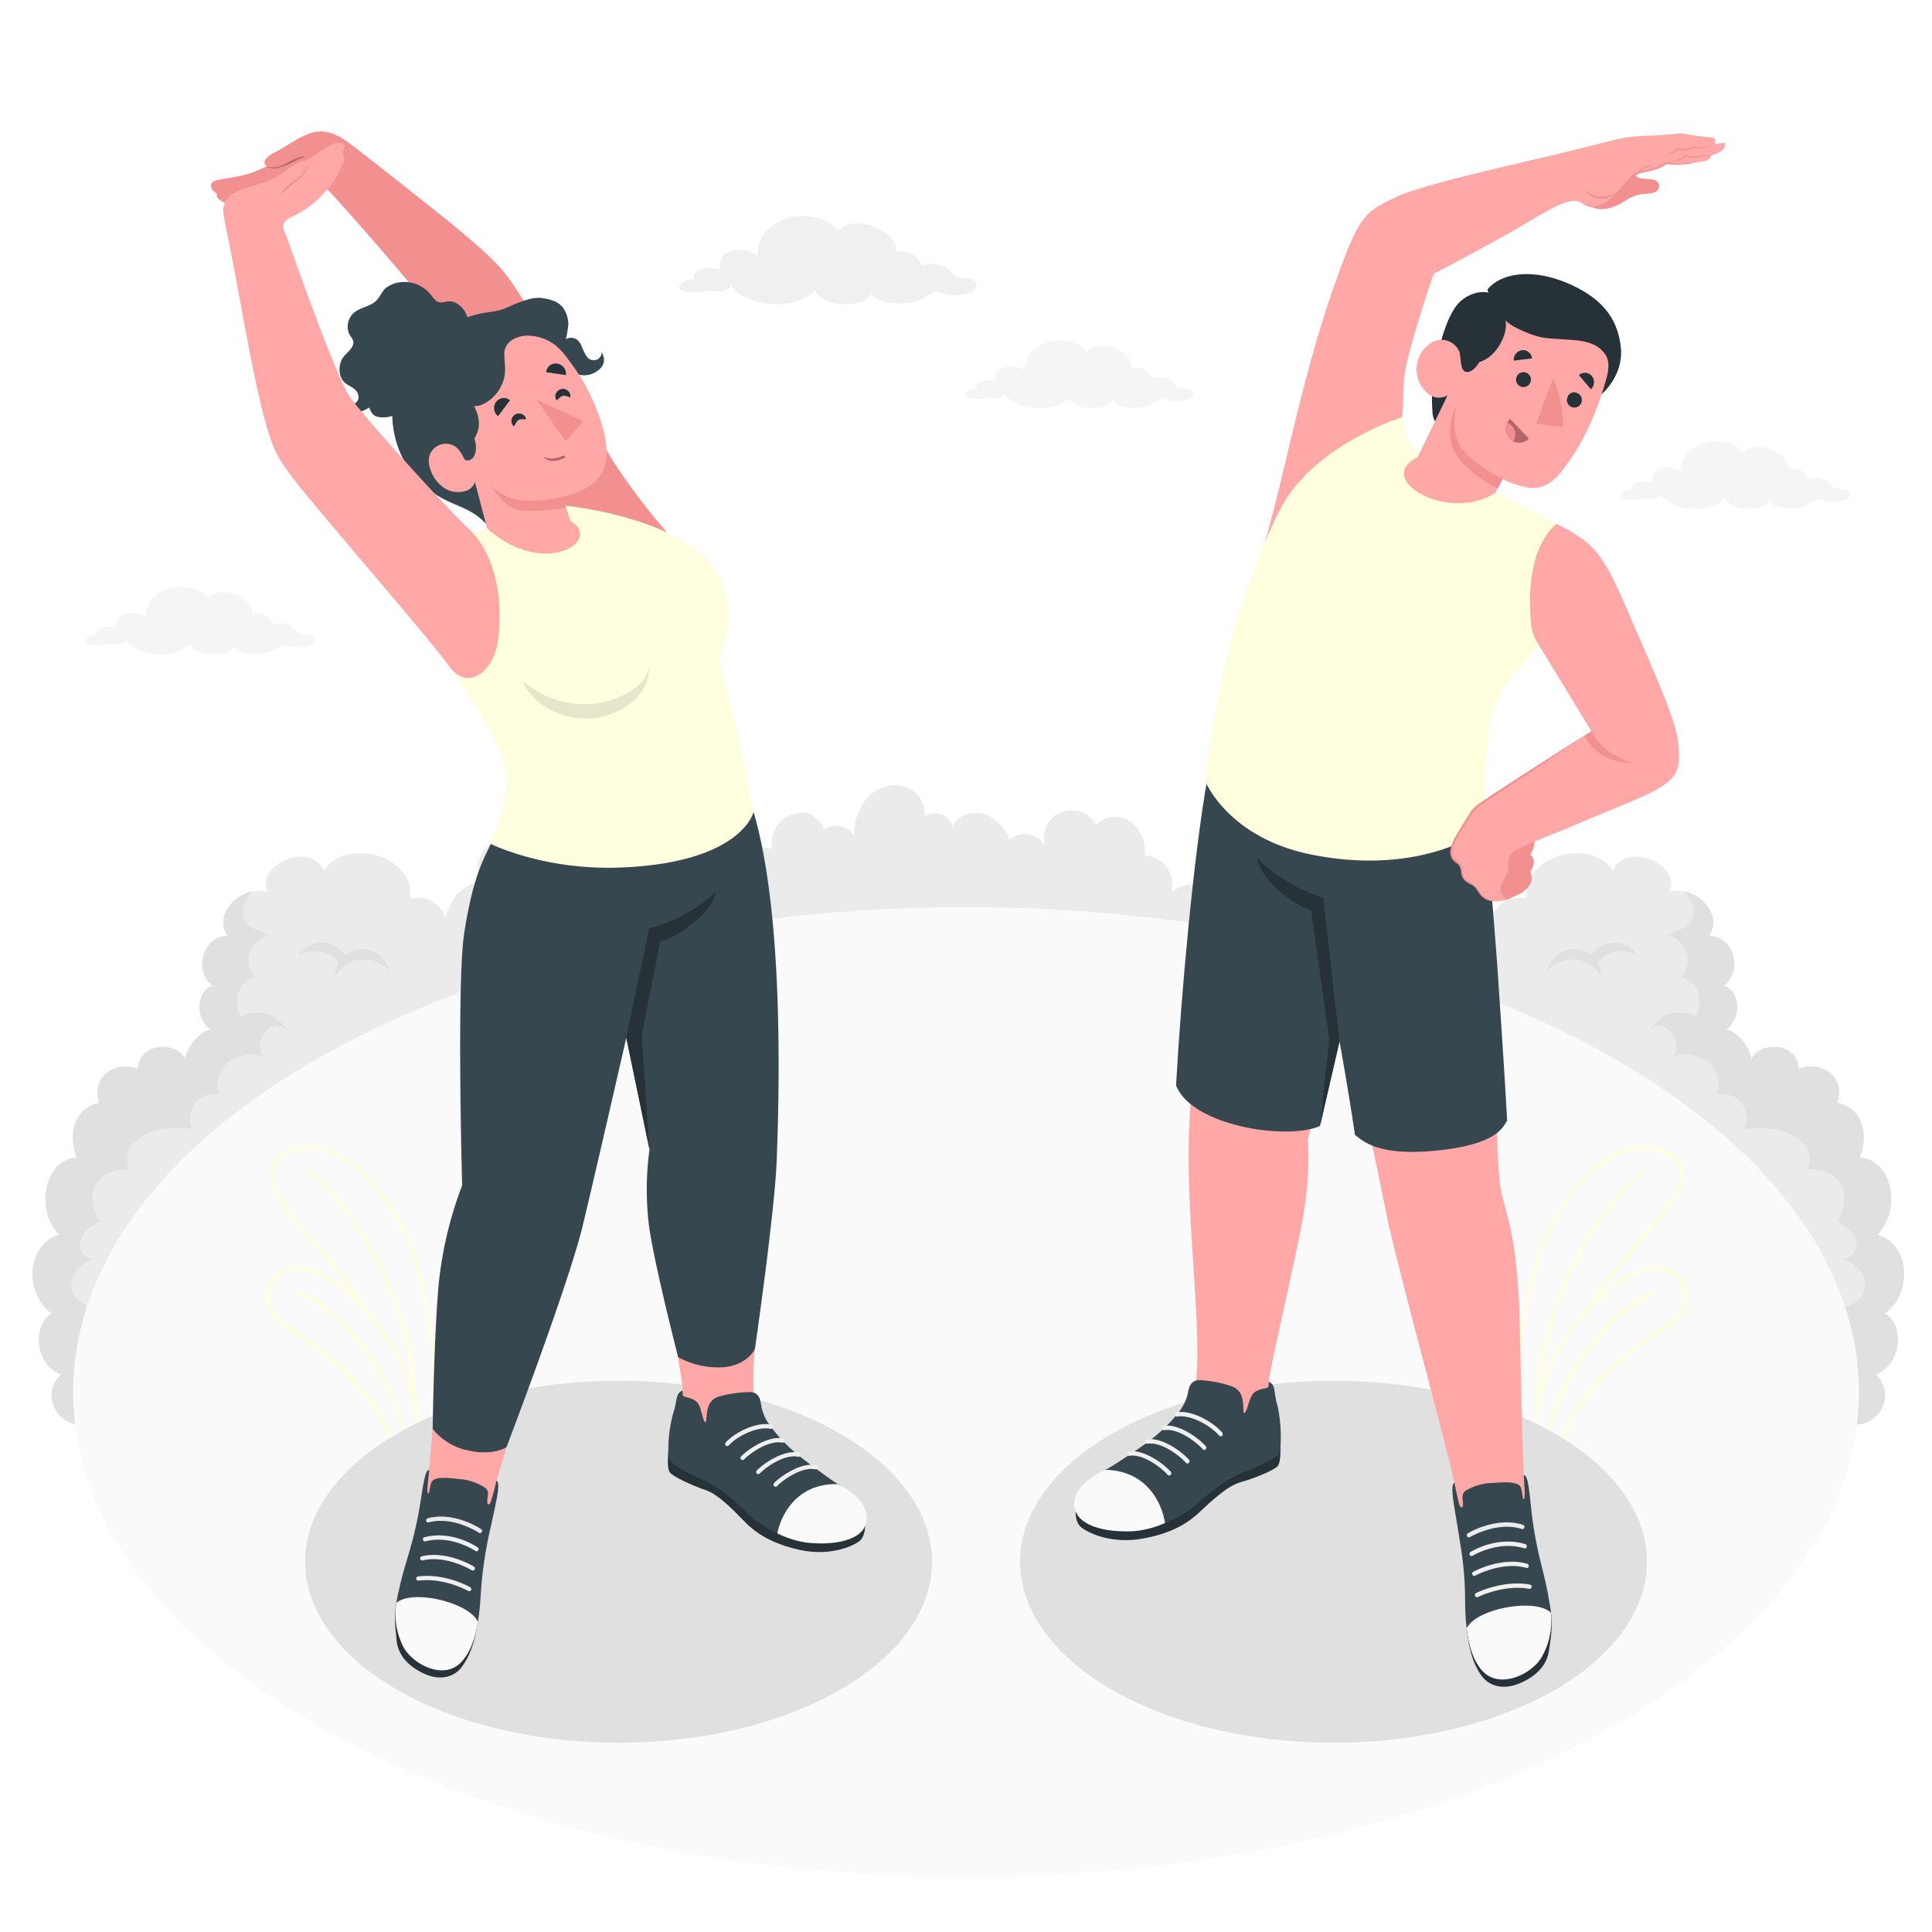 <svg class="animated" id="freepik_stories-stretching-exercises" xmlns="http://www.w3.org/2000/svg" viewBox="0 0 500 500" version="1.1" xmlns:xlink="http://www.w3.org/1999/xlink" xmlns:svgjs="http://svgjs.com/svgjs"><style>svg#freepik_stories-stretching-exercises:not(.animated) .animable {opacity: 0;}svg#freepik_stories-stretching-exercises.animated #freepik--Floor--inject-391 {animation: 1.5s Infinite  linear wind;animation-delay: 0s;}svg#freepik_stories-stretching-exercises.animated #freepik--Clouds--inject-391 {animation: 1s 1 forwards cubic-bezier(.36,-0.01,.5,1.38) zoomOut,6s Infinite  linear shake;animation-delay: 0s,1s;}svg#freepik_stories-stretching-exercises.animated #freepik--character-2--inject-391 {animation: 1.5s Infinite  linear floating;animation-delay: 0s;}svg#freepik_stories-stretching-exercises.animated #freepik--character-1--inject-391 {animation: 1.5s Infinite  linear floating;animation-delay: 0s;}            @keyframes wind {                0% {                    transform: rotate( 0deg );                }                25% {                    transform: rotate( 1deg );                }                75% {                    transform: rotate( -1deg );                }            }                    @keyframes zoomOut {                0% {                    opacity: 0;                    transform: scale(1.5);                }                100% {                    opacity: 1;                    transform: scale(1);                }            }                    @keyframes shake {                10%, 90% {                    transform: translate3d(-1px, 0, 0);                  }                  20%, 80% {                    transform: translate3d(2px, 0, 0);                  }                  30%, 50%, 70% {                    transform: translate3d(-4px, 0, 0);                  }                  40%, 60% {                    transform: translate3d(4px, 0, 0);                  }            }                    @keyframes floating {                0% {                    opacity: 1;                    transform: translateY(0px);                }                50% {                    transform: translateY(-10px);                }                100% {                    opacity: 1;                    transform: translateY(0px);                }            }        </style><g id="freepik--Floor--inject-391" class="animable" style="transform-origin: 250.594px 344.497px;"><g id="freepik--Bush--inject-391" class="animable" style="transform-origin: 250.594px 285.977px;"><path d="M487.77,340c6.92-4.93,6.87-17.71-1.92-20.45,6.07-6.08,4.23-19.18-4.57-20,2.16-5.37,1.1-12.72-5.8-14.08,2.18-6.59-3.91-11.15-10-8.79-.26-6.94-10.1-7.34-12.31-2.45.12-2.69-3.91-7.67-6.49-7.68,4.46-3.49,3.23-10.48-.59-11.41,5.2-4,2.41-13-3.8-12.87,4.16-6.57-4.72-13.43-10.25-11.41,3.13-7.38-11.48-13.25-14.65-5.43.13-.31-1.22-1.59-1.45-1.81a9,9,0,0,0-1.89-1.39,11.65,11.65,0,0,0-4.57-1.37,15.26,15.26,0,0,0-9.56,2.27,11.41,11.41,0,0,0-3.69,3.69,9.37,9.37,0,0,0-1,2.35c-.3,1.16,0,2.28-.3,3.4a7.45,7.45,0,0,0-9,5.16,20.33,20.33,0,0,0-2.07-5.06,8.63,8.63,0,0,0-3.3-3.13c-1.47-.77-2.73-1.71-4.51-1.6,5.31-6.81-5.45-14.73-11.17-9.32-2.66-6.26-12.16-4.94-11.54,2.39-2.11-3.82-6.25-3.55-9.65-1.51-4.69,2.82-4.06,7.84-1.48,11.91-1.95-2.33-7.89-3.61-8.79.24a4.63,4.63,0,0,0-6.7-.76c-2.33-8.38-14.17-1.8-12.12,1.36A7.81,7.81,0,0,0,303.07,231c1.58-4.32-2.22-9.65-6.82-9.56a9.74,9.74,0,0,0-3.6-8.76c-2.68-1.93-6.89-1.72-8.94.87a7.2,7.2,0,0,0-13.27,5.44,5.92,5.92,0,0,0-9.12-1.69c-1.28-3-3.57-5.67-6.65-6.62s-6.94.33-8.2,3.31c-.52-3.06-4.86-4.65-7.23-2.64.56-3.44-2-7-5.4-7.87a9.7,9.7,0,0,0-9.44,3.09,14.3,14.3,0,0,0-3.35,9.65,5.62,5.62,0,0,0-8.16-1.28c1.31-1.15-2.94-4.22-3.72-4.45a7.92,7.92,0,0,0-7,2,8.1,8.1,0,0,0-2.33,7.29,8.13,8.13,0,0,0-10.53,5.67,8.74,8.74,0,0,0-14,2.08c.57-1.1-3.72-2.17-4.28-2.14a5.54,5.54,0,0,0-4.34,2.48,5.94,5.94,0,0,0-9.26-4.14,5,5,0,0,0-1.8-4.67c-2.62-2.05-6.22-.79-7.73,1.94.63-7.33-8.87-8.65-11.53-2.39-5.72-5.41-16.48,2.51-11.18,9.32-1.77-.11-3,.83-4.5,1.6a8.73,8.73,0,0,0-3.31,3.13,19.93,19.93,0,0,0-2.06,5.06,7.45,7.45,0,0,0-9-5.16c-.32-1.12,0-2.24-.31-3.4a8.69,8.69,0,0,0-1-2.35,11.32,11.32,0,0,0-3.69-3.69,15.23,15.23,0,0,0-9.56-2.27,11.65,11.65,0,0,0-4.57,1.37,9.49,9.49,0,0,0-1.89,1.39c-.22.22-1.57,1.5-1.45,1.81-3.16-7.82-17.77-1.95-14.65,5.43-5.52-2-14.41,4.84-10.24,11.41-6.22-.09-9,8.92-3.8,12.87-3.82.93-5.06,7.92-.6,11.41-2.58,0-6.6,5-6.48,7.68-2.22-4.89-12-4.49-12.32,2.45-6.11-2.36-12.21,2.2-10,8.79-6.9,1.36-8,8.71-5.81,14.08-8.79.81-10.63,13.91-4.56,20C6.5,322.26,6.45,335,13.37,340c-4.58,2.19-5,12.82,2.43,15.75-.2.18-.38.36-.56.54-4.39,4.69-.72,12.42,5.71,12.42H480.18c6.43,0,10.11-7.73,5.71-12.42-.17-.18-.36-.36-.55-.54C492.81,352.79,492.35,342.16,487.77,340Z" style="fill: rgb(235, 235, 235); transform-origin: 250.575px 285.977px;" id="elj289rflu1r" class="animable"></path><g id="freepik--bush--inject-391" class="animable" style="transform-origin: 80.132px 299.67px;"><path d="M78,246.32a7,7,0,0,1,9.94-.59,6.63,6.63,0,0,1,1.3,1.57,7,7,0,0,1,11.4,4A8.37,8.37,0,0,0,86.72,253a5.5,5.5,0,0,1,0-1.21,6.9,6.9,0,0,1,1-2.71,7.56,7.56,0,0,0-.73-.77,8.38,8.38,0,0,0-9.69-1A5.87,5.87,0,0,1,78,246.32Z" style="fill: rgb(224, 224, 224); transform-origin: 88.97px 248.468px;" id="elvfm1fn4chre" class="animable"></path><path d="M151.26,234.18a5.39,5.39,0,0,0-8.67.76,5.41,5.41,0,0,0-8.79,3.11,6.49,6.49,0,0,1,4.12-2.26,6.43,6.43,0,0,1,6.62,3.54,4.07,4.07,0,0,0,0-.92,5.47,5.47,0,0,0-.73-2.1,5.16,5.16,0,0,1,.56-.59,6.45,6.45,0,0,1,7.47-.79A4.8,4.8,0,0,0,151.26,234.18Z" style="fill: rgb(224, 224, 224); transform-origin: 142.82px 235.834px;" id="elctmtsatavq" class="animable"></path><path d="M68.18,273.65c-.8-1.11-4.37-.67-5.52-.45a7.72,7.72,0,0,0-5.86,10.08,6.23,6.23,0,0,0-6.91,9c-4.54-1-11.5-.23-15,3.21-2,1.88-2.69,5.12-1.22,7.39-.27-.42-3.84-.46-6.78,1.36a6.79,6.79,0,0,0-3,5.37c-.12,2.38,1,5.61,2.09,6.76-.23-.45-3,1.46-3.23,1.69a6.83,6.83,0,0,0-1.93,3A3.77,3.77,0,0,0,24,325.78a10.14,10.14,0,0,0-4.54,3.57,5.67,5.67,0,0,0-.51,5.56c1.18,2.29,4,3.13,6.47,3.75A7.13,7.13,0,0,0,23.66,345a4.91,4.91,0,0,0,5,3.71,6.78,6.78,0,0,0,3.2,12.5c-1.26-.07-2.21,2.55-2.53,3.39-.58,1.5-1.37,2.58-2.13,4.1H21c-6.43,0-10.1-7.73-5.71-12.42.18-.18.36-.36.56-.54-7.47-2.93-7-13.56-2.43-15.75C6.45,335,6.5,322.26,15.29,319.52c-6.07-6.08-4.23-19.18,4.56-20-2.15-5.37-1.09-12.72,5.81-14.08-2.19-6.59,3.91-11.15,10-8.79.27-6.94,10.1-7.34,12.32-2.45-.12-2.69,3.9-7.67,6.48-7.68-4.46-3.49-3.22-10.48.6-11.41-5.2-4-2.42-13,3.8-12.87-3.31-5.22,1.61-10.61,6.55-11.6-1.79,2-3.42,4.65-2.12,7.4,1.17,2.45,4.33,2.88,6.43,3.91-5,1.69-7.27,6.69-3.57,11.07-5.07.64-5.73,7.39-3.7,10.13,1.26-1.08,3.85-1.32,5.74-1,2.54.48,3.92,1.77,6.21,4.32C69.9,263,65.31,269.71,68.18,273.65Z" style="fill: rgb(224, 224, 224); transform-origin: 41.411px 299.67px;" id="eli47tyv3w28k" class="animable"></path></g><path d="M423.12,246.32a7,7,0,0,0-9.94-.59,7.15,7.15,0,0,0-1.3,1.57,7,7,0,0,0-11.4,4,8.47,8.47,0,0,1,5.34-2.93,8.36,8.36,0,0,1,8.59,4.6,5.49,5.49,0,0,0,0-1.21,6.9,6.9,0,0,0-.95-2.71,6.6,6.6,0,0,1,.73-.77,8.38,8.38,0,0,1,9.69-1A5.94,5.94,0,0,0,423.12,246.32Z" style="fill: rgb(224, 224, 224); transform-origin: 412.18px 248.453px;" id="elgm14w8lyf16" class="animable"></path><path d="M349.87,234.18a5.44,5.44,0,0,1,7.67-.45,5,5,0,0,1,1,1.21,5.42,5.42,0,0,1,8.8,3.11,6.52,6.52,0,0,0-4.12-2.26,6.45,6.45,0,0,0-6.63,3.54,4.75,4.75,0,0,1,0-.92,5.32,5.32,0,0,1,.74-2.1,6.21,6.21,0,0,0-.56-.59,6.47,6.47,0,0,0-7.48-.79A4.8,4.8,0,0,1,349.87,234.18Z" style="fill: rgb(224, 224, 224); transform-origin: 358.315px 235.845px;" id="elqjkqg7ue9hf" class="animable"></path><path d="M433,273.65c.8-1.11,4.37-.67,5.51-.45a7.72,7.72,0,0,1,5.87,10.08,6.23,6.23,0,0,1,6.91,9c4.53-1,11.5-.23,15.05,3.21,1.94,1.88,2.69,5.12,1.21,7.39.28-.42,3.85-.46,6.79,1.36a6.78,6.78,0,0,1,3,5.37c.12,2.38-1,5.61-2.08,6.76.23-.45,3,1.46,3.23,1.69a7,7,0,0,1,1.93,3,3.78,3.78,0,0,1-3.29,4.71,10.2,10.2,0,0,1,4.54,3.57,5.66,5.66,0,0,1,.5,5.56c-1.18,2.29-4,3.13-6.46,3.75a7.1,7.1,0,0,1,1.77,6.32,4.89,4.89,0,0,1-5,3.71,6.78,6.78,0,0,1-3.21,12.5c1.27-.07,2.22,2.55,2.54,3.39.58,1.5,1.37,2.58,2.12,4.1h6.29c6.43,0,10.11-7.73,5.71-12.42-.17-.18-.36-.36-.55-.54,7.47-2.93,7-13.56,2.43-15.75,6.92-4.93,6.87-17.71-1.92-20.45,6.07-6.08,4.23-19.18-4.57-20,2.16-5.37,1.1-12.72-5.8-14.08,2.18-6.59-3.91-11.15-10-8.79-.26-6.94-10.1-7.34-12.31-2.45.12-2.69-3.91-7.67-6.49-7.68,4.46-3.49,3.23-10.48-.59-11.41,5.2-4,2.41-13-3.8-12.87,3.31-5.22-1.62-10.61-6.55-11.6,1.79,2,3.42,4.65,2.12,7.4-1.17,2.45-4.33,2.88-6.43,3.91,5,1.69,7.27,6.69,3.56,11.07,5.08.64,5.73,7.39,3.7,10.13-1.25-1.08-3.84-1.32-5.73-1-2.55.48-3.92,1.77-6.21,4.32C431.24,263,435.82,269.71,433,273.65Z" style="fill: rgb(224, 224, 224); transform-origin: 459.777px 299.65px;" id="el04jmegbd7qhn" class="animable"></path></g><path id="freepik--floor--inject-391" d="M86.59,271.5C-3.65,320.5-3.65,400,86.6,449s236.56,49,326.81,0,90.24-128.46,0-177.46S176.84,222.49,86.59,271.5Z" style="fill: rgb(250, 250, 250); transform-origin: 250.002px 360.258px;" class="animable"></path></g><g id="freepik--Clouds--inject-391" class="animable" style="transform-origin: 250.448px 112.665px;"><path id="freepik--Cloud--inject-391" d="M251.53,72.38a9.08,9.08,0,0,0-3-.55c-1-.07-1.28-.27-1.46-.47a7.11,7.11,0,0,0-8.55-2.53,5.47,5.47,0,0,0-6.45-3.65c.1-3-3.73-6.23-7.18-7s-6.19-.4-8.08,1.77c-2-3.95-9.94-5.06-14.22-3-2.47,1.2-4.56,2.43-5.58,4.69a9.43,9.43,0,0,0-.93,4.49c-1.67-1.47-5-1.87-7.24-1-2.41.93-2.59,2.74-2.71,4.59a8.37,8.37,0,0,0-4.38-.08c-1.51.45-2.38,1.64-2.18,2.6-1.19-.07-4.05.9-3.72,2.17.37,1.42,3.63,1.27,4.85,1.23a23.11,23.11,0,0,0,3.41-.54,5.15,5.15,0,0,0,1.77.34c2.08,0,2.95-.9,3.29-1.68,1,2.14,4.62,3.76,7.17,4.42,4.8,1.22,11.59.47,14.55-3.11a5.46,5.46,0,0,0,1.43,1.74,8.29,8.29,0,0,0,4.44,1.8c2,.18,7.26.44,8.76-2.7,1.05,2.09,5.76,3,9.34,2.53a15,15,0,0,0,4-1.21,24.16,24.16,0,0,0,2.3-1.39,1.92,1.92,0,0,1,2-.13,11.72,11.72,0,0,0,7.82,0C253,74.91,253.41,73.23,251.53,72.38Z" style="fill: rgb(240, 240, 240); transform-origin: 214.282px 67.329px;" class="animable"></path><path id="freepik--cloud--inject-391" d="M307.94,100.74a6.58,6.58,0,0,0-2.29-.43c-.75-.06-1-.2-1.12-.36a5.49,5.49,0,0,0-6.59-2,4.2,4.2,0,0,0-5-2.81c.08-2.31-2.87-4.79-5.53-5.36s-4.76-.31-6.21,1.36c-1.56-3-7.65-3.89-10.95-2.29-1.9.93-3.51,1.88-4.29,3.61a7.28,7.28,0,0,0-.72,3.46,6.09,6.09,0,0,0-5.57-.78c-1.85.72-2,2.12-2.08,3.53a6.56,6.56,0,0,0-3.37-.06c-1.17.35-1.84,1.26-1.68,2-.92,0-3.12.7-2.87,1.67s2.79,1,3.73,1a18.53,18.53,0,0,0,2.63-.41,4,4,0,0,0,1.36.26c1.6,0,2.28-.7,2.53-1.29.78,1.64,3.56,2.89,5.52,3.39,3.7,1,8.92.37,11.2-2.39a4.11,4.11,0,0,0,1.1,1.34,6.32,6.32,0,0,0,3.42,1.39c1.52.14,5.59.33,6.74-2.08.81,1.6,4.44,2.34,7.19,1.94a11.07,11.07,0,0,0,3.09-.93,19,19,0,0,0,1.78-1.06,1.48,1.48,0,0,1,1.51-.11,9,9,0,0,0,6,0C309.07,102.68,309.39,101.39,307.94,100.74Z" style="fill: rgb(245, 245, 245); transform-origin: 279.259px 96.871px;" class="animable"></path><path id="freepik--cloud--inject-391" d="M477.79,126.84a6.84,6.84,0,0,0-2.29-.42c-.75-.06-1-.21-1.13-.37a5.48,5.48,0,0,0-6.58-2,4.2,4.2,0,0,0-5-2.8c.08-2.31-2.87-4.8-5.53-5.37s-4.76-.31-6.21,1.36c-1.56-3-7.65-3.89-10.95-2.28-1.9.92-3.51,1.87-4.29,3.61a7.24,7.24,0,0,0-.72,3.45,6.06,6.06,0,0,0-5.57-.77c-1.85.71-2,2.11-2.09,3.53a6.41,6.41,0,0,0-3.36-.06c-1.17.34-1.84,1.26-1.68,2-.93,0-3.12.69-2.87,1.67s2.79,1,3.73.95a17,17,0,0,0,2.62-.42,3.84,3.84,0,0,0,1.37.26c1.6,0,2.27-.69,2.53-1.29.78,1.64,3.56,2.89,5.52,3.4,3.69.94,8.92.37,11.2-2.4a4.25,4.25,0,0,0,1.1,1.35,6.39,6.39,0,0,0,3.42,1.38c1.52.14,5.59.34,6.74-2.08.81,1.61,4.43,2.34,7.19,1.95a11.78,11.78,0,0,0,3.09-.93,18.87,18.87,0,0,0,1.77-1.07,1.5,1.5,0,0,1,1.52-.1,9,9,0,0,0,6,0C478.92,128.79,479.24,127.5,477.79,126.84Z" style="fill: rgb(245, 245, 245); transform-origin: 449.109px 122.939px;" class="animable"></path><path id="freepik--cloud--inject-391" d="M80.47,164.45a6.85,6.85,0,0,0-2.3-.42c-.74-.06-1-.21-1.12-.37a5.49,5.49,0,0,0-6.58-1.94,4.21,4.21,0,0,0-5-2.81c.08-2.31-2.88-4.8-5.53-5.36s-4.77-.32-6.22,1.36c-1.55-3-7.65-3.89-10.95-2.29-1.89.93-3.5,1.87-4.29,3.61a7.25,7.25,0,0,0-.71,3.46,6.09,6.09,0,0,0-5.58-.78c-1.85.72-2,2.11-2.08,3.53a6.45,6.45,0,0,0-3.37-.06c-1.16.35-1.84,1.26-1.68,2-.92,0-3.12.7-2.86,1.67S25,167,26,167a18.4,18.4,0,0,0,2.62-.41,4.34,4.34,0,0,0,1.37.26c1.59,0,2.27-.7,2.53-1.3.78,1.65,3.55,2.9,5.52,3.4,3.69,1,8.92.37,11.2-2.39a3.88,3.88,0,0,0,1.1,1.34,6.39,6.39,0,0,0,3.41,1.38c1.52.15,5.6.34,6.74-2.07.81,1.6,4.44,2.33,7.2,1.94a10.91,10.91,0,0,0,3.08-.93,19.92,19.92,0,0,0,1.78-1.06,1.46,1.46,0,0,1,1.51-.11,9,9,0,0,0,6,0C81.59,166.4,81.91,165.11,80.47,164.45Z" style="fill: rgb(245, 245, 245); transform-origin: 51.787px 160.616px;" class="animable"></path></g><g id="freepik--Plants--inject-391" class="animable" style="transform-origin: 252.705px 337.568px;"><g id="freepik--plants--inject-391" class="animable" style="transform-origin: 90.784px 337.543px;"><path d="M102.64,378.67a.4.4,0,0,1-.22-.3c-3.56-17.82-20.25-29.21-27.37-34.08-1.15-.79-2.06-1.41-2.65-1.88a8.83,8.83,0,0,1-3.65-7.92,7.64,7.64,0,0,1,4.74-6c6.6-2.94,18.2,4.39,26.42,16.68,11.52,17.24,8.45,31.18,8.41,31.32a.47.47,0,0,1-.28.32l-5,1.87a.51.51,0,0,1-.17,0A.36.36,0,0,1,102.64,378.67Zm-3.47-33c-8-11.94-19.1-19.13-25.31-16.36a6.69,6.69,0,0,0-4.22,5.27A8,8,0,0,0,73,341.71c.57.45,1.47,1.06,2.6,1.84,7.15,4.88,23.8,16.25,27.64,34.13l4.3-1.61C107.83,374.21,109.65,361.38,99.17,345.69Z" style="fill: rgb(255, 255, 224); transform-origin: 88.719px 353.268px;" id="elz7loy1gn0q" class="animable"></path><path d="M105.69,377.66h.06a.45.45,0,0,0,.41-.49c-1.84-21.05-18.53-39.75-28.75-42.89a.46.46,0,0,0-.57.3.45.45,0,0,0,.3.56c10.12,3.1,26.38,22.15,28.13,42.11A.44.44,0,0,0,105.69,377.66Z" style="fill: rgb(255, 255, 224); transform-origin: 91.492px 355.96px;" id="elbxt97ehe85d" class="animable"></path><path d="M107.87,376.85a.42.42,0,0,0,.19,0l3.39-1.43a.45.45,0,0,0,.27-.33c0-.2,4.1-20.93-3.32-47.49-3.78-13.53-13.23-26.12-22.47-29.94-4.45-1.83-8.61-1.68-12.37.46a6.73,6.73,0,0,0-3.7,4.69c-.91,5.27,5.21,12.32,11.69,19.79,4.53,5.23,9.21,10.63,11.61,15.59a.46.46,0,0,0,.6.21.44.44,0,0,0,.21-.6c-2.45-5.07-7.18-10.52-11.74-15.79-6.34-7.3-12.32-14.2-11.49-19.05A5.85,5.85,0,0,1,74,298.87c3.51-2,7.41-2.13,11.59-.4,9,3.71,18.24,16,22,29.34,6.94,24.85,3.76,44.51,3.34,46.84L107.71,376a.46.46,0,0,0-.24.59A.45.45,0,0,0,107.87,376.85Z" style="fill: rgb(255, 255, 224); transform-origin: 91.31px 336.627px;" id="elo2xrfk1m9f" class="animable"></path><path d="M107.38,364h0a.45.45,0,0,0,.44-.46c-.8-32.79-21.68-56.9-27.52-60.8a.45.45,0,0,0-.62.13.44.44,0,0,0,.12.62c5.75,3.84,26.34,27.64,27.12,60.07A.47.47,0,0,0,107.38,364Z" style="fill: rgb(255, 255, 224); transform-origin: 93.71px 333.334px;" id="elznqrvwvf789" class="animable"></path></g><g id="freepik--plants--inject-391" class="animable" style="transform-origin: 414.601px 337.568px;"><path d="M402.54,378.73a.57.57,0,0,1-.18,0l-5-1.87a.5.5,0,0,1-.28-.32c0-.14-3.11-14.08,8.42-31.32,8.22-12.29,19.82-19.62,26.41-16.68a7.63,7.63,0,0,1,4.75,6,8.85,8.85,0,0,1-3.65,7.92c-.59.47-1.5,1.09-2.65,1.88-7.13,4.87-23.81,16.26-27.37,34.08a.43.43,0,0,1-.22.3A.36.36,0,0,1,402.54,378.73Zm-4.66-2.66,4.31,1.61c3.84-17.88,20.49-29.25,27.63-34.13,1.14-.78,2-1.39,2.6-1.84a8,8,0,0,0,3.32-7.11,6.69,6.69,0,0,0-4.22-5.27c-6.21-2.77-17.32,4.42-25.31,16.36C395.73,361.38,397.54,374.21,397.88,376.07Z" style="fill: rgb(255, 255, 224); transform-origin: 416.694px 353.318px;" id="elx36fj0a3qb" class="animable"></path><path d="M399.68,377.66h-.06a.44.44,0,0,1-.4-.49c1.84-21.05,18.52-39.75,28.75-42.89a.45.45,0,1,1,.26.86c-10.11,3.1-26.37,22.15-28.12,42.11A.45.45,0,0,1,399.68,377.66Z" style="fill: rgb(255, 255, 224); transform-origin: 413.896px 355.956px;" id="elgkelnrvonx9" class="animable"></path><path d="M397.51,376.85a.42.42,0,0,1-.19,0l-3.4-1.43a.46.46,0,0,1-.26-.33c-.05-.2-4.1-20.93,3.31-47.49,3.78-13.53,13.23-26.12,22.48-29.94,4.44-1.83,8.61-1.68,12.37.46a6.76,6.76,0,0,1,3.7,4.69c.91,5.27-5.21,12.32-11.69,19.79-4.53,5.23-9.22,10.63-11.62,15.59a.45.45,0,1,1-.81-.39c2.46-5.07,7.18-10.52,11.75-15.79,6.34-7.3,12.32-14.2,11.48-19.05a5.81,5.81,0,0,0-3.25-4.06c-3.51-2-7.41-2.13-11.59-.4-9,3.71-18.24,16-22,29.34-6.94,24.85-3.77,44.51-3.35,46.84l3.17,1.34a.45.45,0,0,1,.24.59A.43.43,0,0,1,397.51,376.85Z" style="fill: rgb(255, 255, 224); transform-origin: 414.061px 336.627px;" id="elgj7few4799" class="animable"></path><path d="M398,364h0a.47.47,0,0,1-.44-.46c.8-32.79,21.69-56.9,27.53-60.8a.45.45,0,0,1,.5.75c-5.76,3.84-26.34,27.64-27.13,60.07A.45.45,0,0,1,398,364Z" style="fill: rgb(255, 255, 224); transform-origin: 411.675px 333.332px;" id="ela1cafsgbqzt" class="animable"></path></g></g><g id="freepik--Shadows--inject-391" class="animable" style="transform-origin: 252.6px 404.18px;"><ellipse id="freepik--Shadow--inject-391" cx="345.11" cy="404.18" rx="81.13" ry="46.84" style="fill: rgb(224, 224, 224); transform-origin: 345.11px 404.18px;" class="animable"></ellipse><ellipse id="freepik--shadow--inject-391" cx="160.09" cy="404.18" rx="81.13" ry="46.84" style="fill: rgb(224, 224, 224); transform-origin: 160.09px 404.18px;" class="animable"></ellipse></g><g id="freepik--character-2--inject-391" class="animable" style="transform-origin: 362.29px 235.544px;"><g id="freepik--Character--inject-391" class="animable" style="transform-origin: 362.29px 235.544px;"><g id="freepik--Bottom--inject-391" class="animable" style="transform-origin: 339.802px 319.112px;"><path d="M394.39,381.77c-.59-11.95-1-39.35-1.25-44.55-.89-17.52-3.2-22.57-4.56-28.6s-1.18-26.14-2.49-56c-1.07-24.69-1.81-33.27-2.43-40.74H314.74c-2.68,23.5-5.95,56.53-7,80.82-.94,21.63,3.59,53.41,1.67,65.52-.86,5.36-4.61,9.44-7.91,12.32-3.06,2.67-6.4,5-9.71,7.38-1.71,1.21-3.54,2.33-5.17,3.65-1.42,1.16-3.25,2-4.4,3.52a4.1,4.1,0,0,0-.58,4.49,5.6,5.6,0,0,0,3.47,2.08c6.6,1.87,14.08,1.79,19.91-1.83,4-2.46,6.92-6.36,10.87-8.9,3-1.94,6.61-3,9.33-5.41A8.84,8.84,0,0,0,327.3,373c1.74-3.24.63-7.12.76-10.59,0-.64.35-4.54.31-4.82.14-3,7-32,8.76-42.14a87.73,87.73,0,0,0,1.36-20.63l9.12-34.08s8.37,39.32,11.44,54.54c2.26,11.18,15.57,59.88,17.36,68.49.33,4.44,3.54,23.43,4.13,28.17,2.59,21,20,10.41,18.61,2.44C396.94,401.91,394.52,384.34,394.39,381.77Z" style="fill: rgb(255, 168, 167); transform-origin: 340.225px 318.054px;" id="el4g5ixph08p2" class="animable"></path><path d="M278.62,390.07c-.32,0-.66,3.67,1.14,5.14,2.07,1.7,8.08,4.37,15.82,3s11.85-4.05,14.86-6.88,7.23-6.82,10.72-7.77c3.24-.89,8.49-3,9.49-4.12s.68-5.72.68-5.72Z" style="fill: rgb(38, 50, 56); transform-origin: 304.872px 386.154px;" id="elodltevxd61n" class="animable"></path><path d="M328.37,357.58a2.41,2.41,0,0,1,1.31,1.52c.29,1.27.36,2.9,1,5a37,37,0,0,1,.61,11.22c-.34,2.4-7.36,4.74-10.71,6.23s-7.34,4.52-10.76,7.68-11.11,6.74-16.17,7c-7.74.46-12.84-1.49-14.5-4.29-2.05-3.47-1.24-7.19,7.49-11.84,1.65-.88,7.43-4.76,9.4-6.16a47.37,47.37,0,0,0,5.87-4.92,35.82,35.82,0,0,0,2.61-2.89,12.91,12.91,0,0,0,2.74-4.88c.17-.71.27-1.44.51-2.13a2.89,2.89,0,0,1,1.32-1.68,4.12,4.12,0,0,1,2.29-.19,29.3,29.3,0,0,1,7.47,1.55c2.12.83,2.72,2.54,2.89,4.71,0,.54.05,1.08.08,1.61,0,.23-.07.65.24.54s.59-.92.69-1.2c.23-.61.36-1.26.61-1.86a5.47,5.47,0,0,1,1-2c1.43-1.35,3.46-1.16,3.87-1.62C328.22,359,328.34,358,328.37,357.58Z" style="fill: rgb(55, 71, 79); transform-origin: 304.84px 376.733px;" id="ellsfgurb8v6b" class="animable"></path><path d="M286.12,380.38c11.24.29,14.73,9.39,15.38,13.79a26,26,0,0,1-7.89,2.08c-7.74.46-13.16-1.47-14.82-4.27C276.86,388.71,278.3,383.84,286.12,380.38Z" style="fill: rgb(250, 250, 250); transform-origin: 289.76px 388.349px;" id="elps762q6vibp" class="animable"></path><path d="M302.61,381.85a.49.49,0,0,0,.34-.14.58.58,0,0,0,.05-.8c-1.64-1.9-6.85-5.91-10.91-5.27a.57.57,0,0,0,.16,1.12c3.79-.59,8.63,3.4,9.93,4.91A.52.52,0,0,0,302.61,381.85Z" style="fill: rgb(240, 240, 240); transform-origin: 297.403px 378.711px;" id="elfdu2lvai7wa" class="animable"></path><path d="M307.33,378.74a.53.53,0,0,0,.34-.15.57.57,0,0,0,.05-.79c-1.64-1.91-6.86-5.93-10.91-5.28a.57.57,0,0,0-.46.65.54.54,0,0,0,.62.47c3.79-.59,8.63,3.4,9.93,4.91A.56.56,0,0,0,307.33,378.74Z" style="fill: rgb(240, 240, 240); transform-origin: 302.099px 375.595px;" id="ella5zl5i7ha" class="animable"></path><path d="M311.67,375.22a.51.51,0,0,0,.34-.14.58.58,0,0,0,.05-.8c-1.64-1.9-6.87-5.91-10.91-5.27a.56.56,0,0,0-.46.64.54.54,0,0,0,.62.47c3.79-.58,8.63,3.41,9.93,4.92A.52.52,0,0,0,311.67,375.22Z" style="fill: rgb(240, 240, 240); transform-origin: 306.44px 372.081px;" id="elzp8svubb9u" class="animable"></path><path d="M315.93,371.71a.55.55,0,0,0,.33-.13.58.58,0,0,0,.06-.8c-2.26-2.7-7.79-5.93-11.84-5.29a.57.57,0,0,0,.16,1.12c3.65-.58,8.85,2.51,10.85,4.91A.53.53,0,0,0,315.93,371.71Z" style="fill: rgb(240, 240, 240); transform-origin: 310.256px 368.559px;" id="eluzl4mlu6ny" class="animable"></path><path d="M379.58,421.41c.58,5.36,1.57,8.87,3.58,11.92s5.55,3.84,9,2.72,7.88-3.84,8.65-8.54,1.2-7.9.14-12.84Z" style="fill: rgb(38, 50, 56); transform-origin: 390.581px 425.602px;" id="elezpccxpqcw" class="animable"></path><path d="M394.39,381.77c1.46,0,1.44,7.18,2.65,14.36,1.3,7.69,2.54,10.7,3.68,17,1.29,7.2.29,10.51-1.94,15s-10.73,9.32-15.35,3.28c-3.77-4.92-4.21-10.6-4.27-17.86-.05-7.51-1-12.49-1.9-18.12-.92-5.82-2.08-11-.85-11.71.3,1.56.95,4.63,1.29,5.74.12.41.78,1.37.93-.16,0-.45-.15-1.48-.13-1.93a1.9,1.9,0,0,1,1.23-1.81,13.64,13.64,0,0,1,6.12-1.75c2.84-.18,5.29-.41,6.92.33,1,.45,1,1.39,1.16,2.3.18,1.09.23,1.76.47,1.53C394.9,387.54,394.28,382.55,394.39,381.77Z" style="fill: rgb(55, 71, 79); transform-origin: 388.584px 408.006px;" id="elaachcgp4x8n" class="animable"></path><path d="M401.34,417.32a18.63,18.63,0,0,1-2.15,11.17c-2.24,4.53-11.44,9.38-16.06,3.34-2.3-3-3.06-6.67-3.55-10.43C381.91,416.42,397.06,413.42,401.34,417.32Z" style="fill: rgb(250, 250, 250); transform-origin: 390.527px 425.095px;" id="elivi76joqlk" class="animable"></path><path d="M382.35,413.34a.49.49,0,0,0,.17-.06c.06,0,6.64-3.29,13.27-2.09a.56.56,0,0,0,.19-1.1c-7-1.26-13.73,2.07-14,2.21a.56.56,0,0,0-.21.75A.54.54,0,0,0,382.35,413.34Z" style="fill: rgb(240, 240, 240); transform-origin: 389.051px 411.577px;" id="elz2ve7v60ps" class="animable"></path><path d="M395.19,405.8a.53.53,0,0,0,.43-.4.56.56,0,0,0-.37-.69c-6.64-1.91-13.7,1.92-14,2.08a.56.56,0,0,0-.19.76.53.53,0,0,0,.74.2c.06,0,6.94-3.75,13.12-2A.59.59,0,0,0,395.19,405.8Z" style="fill: rgb(240, 240, 240); transform-origin: 388.313px 406.002px;" id="el5kvjw9k3za8" class="animable"></path><path d="M394.69,400.71a.53.53,0,0,0,.44-.39.57.57,0,0,0-.36-.69c-7.31-2.25-14,1.88-14.23,2.05a.58.58,0,0,0-.15.78.54.54,0,0,0,.76.14c.05,0,6.5-4,13.3-1.9A.49.49,0,0,0,394.69,400.71Z" style="fill: rgb(240, 240, 240); transform-origin: 387.725px 400.83px;" id="elv8ft8419j8" class="animable"></path><path d="M394.08,395.72a.58.58,0,0,0,.43-.39.57.57,0,0,0-.35-.7c-6.86-2.22-14.05,2-14.32,2.22a.57.57,0,0,0-.16.77.53.53,0,0,0,.75.16c.06,0,7-4.15,13.4-2.08A.71.71,0,0,0,394.08,395.72Z" style="fill: rgb(235, 235, 235); transform-origin: 387.064px 395.929px;" id="ele7iu13dzq7t" class="animable"></path><path d="M383.87,211.87l-71.44-10.18c-3.5,19.7-6.77,55.69-8.06,79.2,3.85,10.35,28.46,14.36,37.21,10.53l5.08-21.9s2.31,12.49,4,24.19c2.18,1.68,6,5.45,20.44,4.13,16.38-1.5,17.86-6.18,18.95-7.81-.54-10.37-2.08-33.33-2.6-40.75C386.22,232.34,384.93,218.46,383.87,211.87Z" style="fill: rgb(55, 71, 79); transform-origin: 347.21px 249.903px;" id="elmw9lvh9v6j" class="animable"></path><path d="M346.66,269.52l-4.19-37.17s-10.5-3-17.14-10.48c.41,5.46,9.67,12.61,14,13.77L344,269l-2.38,22.44Z" style="fill: rgb(38, 50, 56); transform-origin: 335.995px 256.655px;" id="elk1ecqvi69js" class="animable"></path></g><g id="freepik--Top--inject-391" class="animable" style="transform-origin: 379.194px 133.902px;"><g id="freepik--Arm--inject-391" class="animable" style="transform-origin: 387.019px 87.764px;"><path d="M423,45.16c1.26,1.79,4.08.61,5.68,1.71a1.55,1.55,0,0,1-.16,2.7c-1.13.69-2.52.51-3.78.7a10.38,10.38,0,0,0-4.06,1.65c-2.61,1.67-6,3.1-9,1.53a10.66,10.66,0,0,0,1.77-1.3C416.66,49.82,419.86,47.5,423,45.16Z" style="fill: rgb(242, 143, 143); transform-origin: 420.537px 49.644px;" id="elaegv1t5d0iv" class="animable"></path><path d="M446.55,37.19c-.1-.23-.41-.26-.65-.21a8.26,8.26,0,0,1-1,.14,4.47,4.47,0,0,0-1.11.21,1.65,1.65,0,0,0,.14-.65c0-.22,0-.7-.17-.84a2.34,2.34,0,0,0-1.06-.26l-3.38-.41c-2-.24-3.83-.81-5.66-.55s-3.58.32-6.29.49a42.44,42.44,0,0,0-8,.75c-2,.43-9.12,2.27-13,3.22-11.84,2.9-38.07,8.57-44.73,11.78s-9.12,3.94-13.38,15c-4.32,11.24-8.22,23.2-13.23,43.85-3.82,15.76-4.11,17.74-7.55,30.22.75,4.54,9.86-6.81,17.53-12.88,10.4-8.23,17.5-16.17,17.83-19.13.59-5.31.07-7.12.88-12.11,1-6.35,7.29-24.92,7.29-24.92s12.1-6.33,19.55-10.57c8.87-5,15.59-10,18.86-7.77,2.76,1.76,4.94.77,7-.67s3.74-4,5.23-5.53c2.2-2.24,3.37-2,5.09-2.42a14.94,14.94,0,0,0,4.39-1.82,3.52,3.52,0,0,1,.73.13c.25,0,.49,0,.74.06.51,0,1,0,1.53,0l1.19,0a13.1,13.1,0,0,0,1.79-.14c.54-.09,1.07-.25,1.62-.33a22.34,22.34,0,0,0,2.7-.32,1.92,1.92,0,0,0,1.23-.82,2.06,2.06,0,0,1,.25-.4,1,1,0,0,1,.32-.18,9.19,9.19,0,0,0,2.24-1,3.05,3.05,0,0,0,1-1.51A.58.58,0,0,0,446.55,37.19Z" style="fill: rgb(255, 168, 167); transform-origin: 387.019px 87.764px;" id="ele1gx6s3feo" class="animable"></path><path d="M438.47,41.89a18.37,18.37,0,0,1-7,.09.81.81,0,0,0-.49.07,12.34,12.34,0,0,1-3.74,1.66c-.89.21-2.1.48-2.91.64l.29-.17c.36-.2.7-.41,1.06-.6a18.13,18.13,0,0,1,2.23-1,5.37,5.37,0,0,0-2.4.69,8,8,0,0,0-1.71,1.29,6.18,6.18,0,0,0-1.78,1.2c-1.15,1.13-2.33,2.67-3.62,4.06a7.28,7.28,0,0,1-4.09,1.07,7.76,7.76,0,0,1-2.12-.48,21.07,21.07,0,0,1-2.1-1.25,6.1,6.1,0,0,0,1.8,1.55,6,6,0,0,0,2.3.74,5.76,5.76,0,0,0,4-1.41c-2.42,2.57-5.19,4.56-8.74,2.55,2.73,2.16,6.18.6,8.43-1.51,2.26-1.91,3.67-5,6.42-6.21.63-.18,1.58-.33,3.06-.7a10.22,10.22,0,0,0,3.91-1.72l.23,0a18.4,18.4,0,0,0,6.94-.34c1.38-.38,3.36,0,4.25-1.37C441.69,42,439.91,41.6,438.47,41.89Z" style="fill: rgb(242, 143, 143); transform-origin: 426.07px 47.184px;" id="elml0w4o7wpk" class="animable"></path><path d="M433.55,39.18a2.17,2.17,0,0,1,.82-.34,3.07,3.07,0,0,1,.68.06,5.12,5.12,0,0,0,2.84-.37,2.21,2.21,0,0,1,.64-.22,2.69,2.69,0,0,1,.69.06,7,7,0,0,0,2.5-.2,3,3,0,0,0,.61-.16,1.29,1.29,0,0,0,.32-.19,6.38,6.38,0,0,1-2.12.36,10.26,10.26,0,0,1-2-.29l-.09,0-.12.05a7.07,7.07,0,0,1-1,.35,8.59,8.59,0,0,1-1,.2,6.47,6.47,0,0,1-2.06-.06l-.21,0-.11.1a4.64,4.64,0,0,1-.64.48,6.37,6.37,0,0,1-.72.41,5.84,5.84,0,0,1-.76.34,7.08,7.08,0,0,1-.82.24A4.21,4.21,0,0,0,433.55,39.18Z" style="fill: rgb(242, 143, 143); transform-origin: 436.825px 38.91px;" id="elmmfxvsae18l" class="animable"></path><path d="M442.33,40.39c.17,0,.33-.11.49-.13a9.24,9.24,0,0,1-1.66-.09l-.34,0-.37.05a8.32,8.32,0,0,1-1.85.25,5.58,5.58,0,0,1-2-.42l-.19-.08-.15.13a5.72,5.72,0,0,1-.92.63,9,9,0,0,1-1,.51,10.32,10.32,0,0,1-1.11.37,11.06,11.06,0,0,1-1.17.27,6.79,6.79,0,0,0,3-.64c.29-.15.57-.31.85-.47s.49-.38.73-.34l.12.05a3.5,3.5,0,0,0,2.06.35c.67-.08,1.31-.36,2-.4.33,0,.66,0,1,0A3.08,3.08,0,0,0,442.33,40.39Z" style="fill: rgb(242, 143, 143); transform-origin: 437.44px 40.925px;" id="elgjs6x3i640o" class="animable"></path></g><path id="freepik--Chest--inject-391" d="M367.3,117.65s1.73,1.34,10.6,5.28c7.69,3.42,24.91,12.64,24.91,12.64S412,150.62,400.47,165c-1.24,1.54-12.92,11.74-14.57,20.73-1.73,9.4-1.93,17.07-1.37,28.58,0,0-15.47,12.53-44.43,7C317.71,217.09,311.83,202,311.83,202s3.26-26.24,8.51-42.17c4.27-12.92,8.83-25.29,13-31.41,9.55-14.21,29.62-20.52,29.62-20.52C363.38,112.12,364.85,115.6,367.3,117.65Z" style="fill: rgb(255, 255, 224); transform-origin: 359.055px 165.31px;" class="animable"></path><g id="freepik--Head--inject-391" class="animable" style="transform-origin: 391.444px 100.578px;"><path d="M385.9,75.92s-3.12-1.36-7.09,1.38c-2,1.38-4.54,4.47-7.09,15.82a45.21,45.21,0,0,0-1,13.46,5.54,5.54,0,0,0,1.64,3.78l3.84-7.73,2.53-5.45s6.34-1.62,8.73-5.24c3.07-4.66,2.63-8.45,2.63-8.45Z" style="fill: rgb(38, 50, 56); transform-origin: 380.351px 92.971px;" id="el6405s9v22md" class="animable"></path><path d="M384.94,74.94c3-3.89,11.15-6.12,21.92-1.13,8.83,4.09,12,9.72,12.62,16.29.69,7.28-5.07,12-5.07,12l-26-16Z" style="fill: rgb(38, 50, 56); transform-origin: 402.239px 86.515px;" id="elllvyezjc2er" class="animable"></path><path d="M368.24,100.48c2.93,4,6.38,1.85,6.38,1.85l-7.73,16c-11.6,5.68,8,17.08,20.1,9.22l1.88-3.6a26.39,26.39,0,0,0,3.6,1.48c3.79,1.3,7.42,1.66,11.3-3,4.85-5.84,9.05-13.94,12-24.59.57-2.06.84-4.49-.4-6.22-3.1-4.29-8.56-3.36-15.61-4.18-2.92-.34-9-3-10.17-4.58.84,3.33-2.18,9.53-6.72,10.83-.18.24-1.46,2.58-3.17,2.58-1.92,0-1.52-3.51-2-5.2A5,5,0,0,0,370,89,8.1,8.1,0,0,0,368.24,100.48Z" style="fill: rgb(255, 168, 167); transform-origin: 389.8px 106.543px;" id="elw9ox5aiwx69" class="animable"></path><path d="M388.87,124c-4.57-2.45-8.34-5.17-10.44-7.75s-2.56-7.51-1.42-11.55c-1.55,2.92-3,8.78-.05,13.11s7.68,7,10.64,8.62Z" style="fill: rgb(242, 143, 143); transform-origin: 382.061px 115.565px;" id="elt6itioppysp" class="animable"></path><path d="M396.49,92.77l-4.73.56a2.5,2.5,0,0,1,2.15-2.7A2.32,2.32,0,0,1,396.49,92.77Z" style="fill: rgb(38, 50, 56); transform-origin: 394.12px 91.972px;" id="elxw0ghwvb4qn" class="animable"></path><path d="M411.72,100.74l-3.11-3.65a2.29,2.29,0,0,1,3.33.19A2.52,2.52,0,0,1,411.72,100.74Z" style="fill: rgb(38, 50, 56); transform-origin: 410.567px 98.601px;" id="elkfghkqg58j" class="animable"></path><path d="M392.53,97.41a1.93,1.93,0,1,0,2.59-.9A1.94,1.94,0,0,0,392.53,97.41Z" style="fill: rgb(38, 50, 56); transform-origin: 394.271px 98.245px;" id="eluv8ev82guoe" class="animable"></path><path d="M405.71,102.69a1.94,1.94,0,1,0,2.59-.9A1.77,1.77,0,0,0,405.71,102.69Z" style="fill: rgb(38, 50, 56); transform-origin: 407.456px 103.502px;" id="elxblpf8wm4p8" class="animable"></path><path d="M401.93,98l-4.37,11.66,6.89.93A29,29,0,0,0,401.93,98Z" style="fill: rgb(242, 143, 143); transform-origin: 401.01px 104.295px;" id="el1kxxhc4boj9" class="animable"></path><path d="M390.8,108.4l4.9,5.12a3.48,3.48,0,0,1-5,0A3.7,3.7,0,0,1,390.8,108.4Z" style="fill: rgb(177, 102, 104); transform-origin: 392.71px 111.49px;" id="elfr7e0o3dnc" class="animable"></path><path d="M390.86,109.81a4,4,0,0,0-.72-.47,3.65,3.65,0,0,0,.55,4.21,3.25,3.25,0,0,0,.92.66A3.24,3.24,0,0,0,390.86,109.81Z" style="fill: rgb(242, 143, 143); transform-origin: 390.934px 111.775px;" id="el6pj1bcwjqn7" class="animable"></path></g><g id="freepik--arm--inject-391" class="animable" style="transform-origin: 404.918px 184.41px;"><g id="freepik--arm--inject-391" class="animable" style="transform-origin: 404.918px 184.41px;"><path d="M390.52,232.66c1.8-.94,3.92-1.59,5.15-3.32a3.51,3.51,0,0,0,.59-3.1,1.53,1.53,0,0,1-.16-.66,1.28,1.28,0,0,1,.22-.51,3.77,3.77,0,0,0,.64-2.24,2.38,2.38,0,0,0-1-1.68,5.52,5.52,0,0,0,1.16-3.31c0-1.41-.91-2.87-2.26-1.78a12.82,12.82,0,0,0-1.77,1.84,27.86,27.86,0,0,0-3.36,5.4c-.95,2-3.56,7.69-.45,9.12C389.56,232.53,390.26,232.8,390.52,232.66Z" style="fill: rgb(242, 143, 143); transform-origin: 392.46px 224.19px;" id="elb2bwnxgyzg9" class="animable"></path><path d="M402.81,135.57c9.55,4.87,11.78,7,18.59,22.88,5.18,12.07,12.37,27.76,12.9,33.52.65,7.13.4,9.69-8.47,13.84-4.58,2.14-10.72,4.45-17.12,7.24-5.06,2.2-11,4.34-15.94,6.71a3.55,3.55,0,0,0-2.35,3,24.57,24.57,0,0,1-.24,2.71,23.18,23.18,0,0,1-1.44,3.18,3.06,3.06,0,0,0,.27,3.3,3.45,3.45,0,0,0,1.51.74,11.73,11.73,0,0,1-3.61.56,4.86,4.86,0,0,1-3.33-1.32c-.83-.85-1.25-2.07-2.2-2.78-.52-.38-1.15-.57-1.67-.94a3,3,0,0,1-1.17-1.54c-.34-1-.19-2.19-.89-3a13.06,13.06,0,0,0-1.17-.91,3.19,3.19,0,0,1-.87-2.81,9,9,0,0,1,1.1-2.84,74,74,0,0,1,3.9-6.44,11.85,11.85,0,0,1,2.44-2.46c.88-.62,1.75-1.28,2.66-1.86,6.19-3.88,26.15-17.08,26.15-17.08l-14-23a11.42,11.42,0,0,1-1.63-4.94C395.65,155.45,395.35,141.94,402.81,135.57Z" style="fill: rgb(255, 168, 167); transform-origin: 405.04px 184.41px;" id="elsetumr84rqd" class="animable"></path><path d="M390.52,232.66c-2.74.86-6.33.87-7.74-2.08a5.14,5.14,0,0,0-1.48-1.71c-1.34-.67-2.6-1.38-2.73-3a5.14,5.14,0,0,0-.63-2.21c-.53-.69-1.3-.89-1.63-1.47a3.09,3.09,0,0,1-.47-2c.72-3.41,3.33-6.62,5.14-9.59,1.21-1.86,3.3-2.8,5-4.13l3.71-2.44c7.19-4.72,15.09-10,22.16-14.8-7.24,4.52-15.24,9.67-22.45,14.34L385.69,206c-1.76,1.33-4,2.35-5.19,4.28s-2.41,3.75-3.49,5.7a11.13,11.13,0,0,0-1.68,4.19,3.54,3.54,0,0,0,.57,2.27c.47.72,1.3.95,1.67,1.46a4.69,4.69,0,0,1,.59,2,3.51,3.51,0,0,0,1,2.06,9.73,9.73,0,0,0,1.93,1.15c1.24.78,1.64,2.46,2.91,3.28,1.93,1.31,4.41.87,6.49.23Z" style="fill: rgb(242, 143, 143); transform-origin: 393.583px 211.234px;" id="el8vpav5agqrw" class="animable"></path><path d="M411.86,189.27c2.43,5,8.16,7.43,10.35,8.07a13.1,13.1,0,0,1-12.16-6.88Z" style="fill: rgb(242, 143, 143); transform-origin: 416.13px 193.312px;" id="el3oufyygtl0s" class="animable"></path></g></g></g></g></g><g id="freepik--character-1--inject-391" class="animable" style="transform-origin: 139.473px 234.081px;"><g id="freepik--character--inject-391" class="animable" style="transform-origin: 139.473px 234.081px;"><g id="freepik--bottom--inject-391" class="animable" style="transform-origin: 163.289px 322.225px;"><path d="M111.05,380.41c1.13-11.64,2.79-38.37,3.29-43.45,1.69-17.06,4.18-21.89,5.78-27.71s-.48-21.64-.05-50.86c.28-18.86,5.38-27.35,10-40.27h64.53c2.78,23.87,5.34,55.57,5.23,79.34-.09,21.16-6,52-4.67,63.9.58,5.27,4.06,9.43,7.14,12.39,2.87,2.75,6,5.21,9.14,7.66,1.61,1.26,3.35,2.44,4.88,3.81,1.33,1.2,3.07,2.14,4.13,3.64a4,4,0,0,1,.36,4.4,5.49,5.49,0,0,1-3.49,1.88c-6.53,1.51-13.83,1.09-19.36-2.71-3.77-2.6-6.45-6.54-10.19-9.2-2.87-2-6.31-3.28-8.86-5.72A8.74,8.74,0,0,1,177,375c-1.54-3.24-.28-7-.24-10.37,0-.63-.14-4.45-.08-4.72,0-2.94-5.32-31.56-6.59-41.55a86,86,0,0,1-.37-20.21l-7.32-33.7s-10,38-13.71,52.72c-2.73,10.81-18,57.74-20.14,66.06-.52,4.33-4.54,22.72-5.34,27.32-3.51,20.36-20,9.24-18.28,1.52C107.62,400,110.81,382.91,111.05,380.41Z" style="fill: rgb(255, 168, 167); transform-origin: 163.055px 320.124px;" id="elfqfgmhjgz78" class="animable"></path><path d="M223.7,393.89c.31,0,.48,3.62-1.35,5-2.1,1.56-8.09,3.89-15.58,2.18s-11.39-4.51-14.2-7.41-6.74-7-10.1-8.09c-3.12-1-8.15-3.35-9.08-4.46s-.4-5.62-.4-5.62Z" style="fill: rgb(38, 50, 56); transform-origin: 198.367px 388.58px;" id="elrn5m6pgeua8" class="animable"></path><path d="M176.64,359.86a2.32,2.32,0,0,0-1.35,1.42c-.34,1.23-.49,2.82-1.17,4.82A36.34,36.34,0,0,0,173,377c.22,2.35,7,5,10.17,6.57a42.61,42.61,0,0,1,10.15,8c3.3,3.36,10.53,7.09,15.46,7.62,7.54.81,12.6-.85,14.36-3.51,2.16-3.29,1.54-7-6.77-11.91-1.57-.94-7-5-8.88-6.45a44.84,44.84,0,0,1-5.51-5.08,35.87,35.87,0,0,1-2.41-2.94,12.58,12.58,0,0,1-2.45-4.9,21,21,0,0,0-.4-2.1,2.86,2.86,0,0,0-1.21-1.7,3.92,3.92,0,0,0-2.23-.29,29.13,29.13,0,0,0-7.36,1.16c-2.11.72-2.78,2.36-3,4.47-.06.52-.1,1-.15,1.57,0,.22,0,.63-.26.51s-.53-.92-.62-1.2c-.19-.61-.29-1.25-.5-1.85a5.43,5.43,0,0,0-.92-2c-1.33-1.38-3.32-1.29-3.7-1.76C176.72,361.26,176.65,360.3,176.64,359.86Z" style="fill: rgb(55, 71, 79); transform-origin: 198.579px 379.628px;" id="el9x78pt9q4o" class="animable"></path><path d="M216.83,384.08c-11-.23-14.82,8.49-15.66,12.75a25.26,25.26,0,0,0,7.61,2.4c7.54.81,12.91-.82,14.67-3.48C225.49,392.65,224.31,387.83,216.83,384.08Z" style="fill: rgb(250, 250, 250); transform-origin: 212.754px 391.757px;" id="eloewj5llsfjp" class="animable"></path><path d="M200.66,384.76a.49.49,0,0,1-.33-.16.57.57,0,0,1,0-.78c1.69-1.78,7-5.45,10.9-4.64a.55.55,0,0,1,.42.65.53.53,0,0,1-.63.43c-3.67-.74-8.58,2.92-9.92,4.34A.55.55,0,0,1,200.66,384.76Z" style="fill: rgb(240, 240, 240); transform-origin: 205.919px 381.914px;" id="el1pjlqpq1sp8" class="animable"></path><path d="M196.2,381.5a.57.57,0,0,1-.33-.16.56.56,0,0,1,0-.78c1.68-1.78,7-5.46,10.89-4.64a.55.55,0,0,1,.42.65.54.54,0,0,1-.63.43c-3.67-.75-8.58,2.92-9.92,4.33A.52.52,0,0,1,196.2,381.5Z" style="fill: rgb(240, 240, 240); transform-origin: 201.452px 378.652px;" id="elv2oo411qpd9" class="animable"></path><path d="M192.12,377.86a.5.5,0,0,1-.32-.15.55.55,0,0,1,0-.78c1.68-1.79,7-5.46,10.89-4.65a.55.55,0,0,1,.42.65.54.54,0,0,1-.63.44c-3.66-.75-8.58,2.92-9.92,4.33A.5.5,0,0,1,192.12,377.86Z" style="fill: rgb(240, 240, 240); transform-origin: 197.38px 375.015px;" id="el4kxmvkg5o8d" class="animable"></path><path d="M188.13,374.24a.53.53,0,0,1-.32-.15.57.57,0,0,1,0-.78c2.33-2.54,7.88-5.43,11.81-4.62a.55.55,0,0,1,.42.65.54.54,0,0,1-.63.44c-3.53-.73-8.76,2-10.82,4.29A.54.54,0,0,1,188.13,374.24Z" style="fill: rgb(240, 240, 240); transform-origin: 193.854px 371.397px;" id="elg5uh7o4dtgu" class="animable"></path><path d="M123.67,419.8c-.82,5.2-2,8.59-4.06,11.47s-5.59,3.5-8.94,2.24-7.51-4.12-8-8.74-.81-7.77.46-12.54Z" style="fill: rgb(38, 50, 56); transform-origin: 112.954px 423.18px;" id="elcriahds04wh" class="animable"></path><path d="M111.05,380.41c-1.43,0-1.74,6.94-3.26,13.89-1.63,7.46-3,10.34-4.38,16.44-1.59,7-.77,10.25,1.2,14.77s10,9.6,14.83,3.92c3.91-4.64,4.6-10.15,5-17.24a105.77,105.77,0,0,1,2.7-17.61c1.16-5.64,2.54-10.68,1.37-11.4-.36,1.52-1.14,4.49-1.52,5.55-.14.39-.83,1.3-.9-.2,0-.44.21-1.44.21-1.88a1.83,1.83,0,0,0-1.11-1.82,13.3,13.3,0,0,0-5.9-2c-2.77-.3-5.15-.65-6.77,0-1,.39-1,1.31-1.24,2.19-.22,1.05-.3,1.71-.53,1.47C110.28,386,111.12,381.18,111.05,380.41Z" style="fill: rgb(55, 71, 79); transform-origin: 115.763px 406.179px;" id="ele9ld709rs6m" class="animable"></path><path d="M102.61,414.79a18.26,18.26,0,0,0,1.58,11c2,4.52,10.73,9.68,15.52,4,2.39-2.83,3.3-6.37,4-10C121.63,414.82,107,411.19,102.61,414.79Z" style="fill: rgb(250, 250, 250); transform-origin: 113.034px 422.813px;" id="el44tskm9p9yr" class="animable"></path><path d="M121.34,411.79a.41.41,0,0,1-.17-.07s-6.33-3.51-12.86-2.65a.55.55,0,0,1-.59-.48.54.54,0,0,1,.46-.6c6.91-.91,13.31,2.65,13.54,2.8a.56.56,0,0,1,.18.75A.52.52,0,0,1,121.34,411.79Z" style="fill: rgb(240, 240, 240); transform-origin: 114.846px 409.821px;" id="elchbi0b7ykw" class="animable"></path><path d="M109.15,403.83a.51.51,0,0,1-.4-.41.54.54,0,0,1,.39-.65c6.57-1.56,13.29,2.51,13.54,2.68a.55.55,0,0,1,.15.75.53.53,0,0,1-.73.16c-.06,0-6.61-4-12.72-2.53A.45.45,0,0,1,109.15,403.83Z" style="fill: rgb(240, 240, 240); transform-origin: 115.826px 404.429px;" id="elnlcb30vnm6d" class="animable"></path><path d="M109.87,398.89a.53.53,0,0,1-.4-.4.55.55,0,0,1,.38-.66c7.24-1.86,13.57,2.48,13.8,2.66a.56.56,0,0,1,.1.77.51.51,0,0,1-.74.1c-.05,0-6.16-4.2-12.9-2.47A.49.49,0,0,1,109.87,398.89Z" style="fill: rgb(240, 240, 240); transform-origin: 116.657px 399.422px;" id="el28xbh9al9txh" class="animable"></path><path d="M110.71,394a.55.55,0,0,1-.41-.4.55.55,0,0,1,.38-.66c6.8-1.85,13.62,2.63,13.88,2.82a.56.56,0,0,1,.12.76.51.51,0,0,1-.74.13c-.06,0-6.68-4.38-13-2.66A.49.49,0,0,1,110.71,394Z" style="fill: rgb(235, 235, 235); transform-origin: 117.531px 394.624px;" id="el5jwriy04n18" class="animable"></path><path d="M127,218.4c-1.18,2.94-4.35,6.94-6.85,23-2,13-.55,65.4-.55,65.4a99.25,99.25,0,0,0-6.19,26.89c-1.18,14.78-1.43,36.1-1.43,36.1a15.73,15.73,0,0,0,9.3,5.62c6.45,1.43,9.81-.9,9.81-.9s16.06-42.13,19.7-57.24,11.31-48.78,11.31-48.78l6,28.93a76.87,76.87,0,0,0-.18,19.5c1.32,10,7.59,34.33,7.59,34.33a21.86,21.86,0,0,0,11.77,2.59c6.32-.6,8.1-4.78,8.1-4.78s5.18-35.71,5.65-49.17,2.2-61.6-5.95-89.57Z" style="fill: rgb(55, 71, 79); transform-origin: 156.744px 293.097px;" id="elbev7gy6x5s" class="animable"></path><path d="M162.06,268.52,168,240.26s10.39-2.5,17.22-9.44c-.66,5.31-10,11.86-14.35,12.79l-4.81,24.3,2,29.54Z" style="fill: rgb(38, 50, 56); transform-origin: 173.64px 264.135px;" id="el1nxmi6wsv32h" class="animable"></path></g><g id="freepik--top--inject-391" class="animable" style="transform-origin: 124.784px 129.304px;"><path d="M177.19,142.57c-4.67-4-17.13-19.81-21.27-28S138.16,81.79,134.43,76.1,129.26,68,115.74,57C108.86,51.47,94,39.73,90.21,36.91S83.31,33.39,80,34.6s-6.6,3.73-8.27,4.53c-2.93,1.38-4,2.71-2.76,3.92a27.18,27.18,0,0,1-6.56,2.42c-3.79.86-7.41.86-7.76,2.24s1.58,2.49,1.58,2.49-1,.9,2,2.31,8.51,1.23,15.24-.49,8.62-4.83,10.18-4,24.13,27.09,26.72,30.54,28.3,57.46,28.3,57.46Z" style="fill: rgb(242, 143, 143); transform-origin: 115.899px 88.301px;" id="eloksq4i2zjf" class="animable"></path><path d="M78.84,40.56a1.64,1.64,0,0,0-.85,0,16.53,16.53,0,0,0-3.89,1.75,10.29,10.29,0,0,1-1.41.6,5.16,5.16,0,0,1-1.33.37,6.53,6.53,0,0,1-2.29-.17,3,3,0,0,0,2.14.46,10.87,10.87,0,0,0,3-.89c1-.39,1.9-.91,2.87-1.34a15.68,15.68,0,0,1,1.92-.7A.66.66,0,0,0,78.84,40.56Z" style="fill: rgb(177, 102, 104); transform-origin: 74.035px 42.057px;" id="elsj9oobuhysh" class="animable"></path><path d="M126,136.8a4.55,4.55,0,0,1-4.76,0s-9.84,7.08-10.74,15.74,2.24,16,5.66,19.93,13.19,19.67,14.31,25.15c1.49,7.32-.12,11.79-3.55,20.75,0,0,13.72,6.9,33.57,6.15,31.25-1.17,34.47-14.2,34.47-14.2s-1.81-10.07-4.48-21.71c-2.39-10.43-4.6-18-4.6-18s6.13-10.95-.15-22c-8.49-14.9-39.71-17.77-39.71-17.77Z" style="fill: rgb(255, 255, 224); transform-origin: 152.652px 177.708px;" id="el300qsa1uv3o" class="animable"></path><g id="freepik--head--inject-391" class="animable" style="transform-origin: 122.428px 108.112px;"><path d="M88,96.82a4.18,4.18,0,0,0,1,2c1.27,1.31,3.54,1.53,3.78,3.82.17,1.55-1.78,2.51-3.26,2.45.73,2.8,4.52,1.43,6,.37.78,1.83,1.31,2.52,3.51,2.55,3.33,0,4.69-1.47,6.13-4.12,1.31-2.39,4.32-1.92,6.64-2.87,2.64-1.07,3.75-3.59,3.42-6.41-.19-1.63-2.22-3.11-2.08-4.59.31-3.13,5.71-2,7.24-4,2.1-2.78-.28-7.4-3.55-8-1-.17-2.1.38-3.07.22s-1.49-1-2.11-1.77a8.73,8.73,0,0,0-8.33-3.39A7.39,7.39,0,0,0,99.9,74.5c-1.14.94-1.54,2.4-2.6,3.38-2,1.88-5.32,1.63-6.76,4.4a4.86,4.86,0,0,0-.3,3.81c.29.9,1.21,1.59,1.22,2.52,0,1.74-2.29,3-3,4.4A6,6,0,0,0,88,96.82Z" style="fill: rgb(55, 71, 79); transform-origin: 104.523px 90.493px;" id="elo1fjin1h8p" class="animable"></path><path d="M125.94,135.72c-.16-.16,1.49-3.08,1.6-3.31q4.62-9.57,9.25-19.12l5.1-10.56c.93-1.92,1.58-4.28,3.65-5.27A7.39,7.39,0,0,1,150,97a5.87,5.87,0,0,0,5.49-1.78,3.07,3.07,0,0,0,.68-3,11.53,11.53,0,0,0-.49-1.17,2,2,0,0,1-2.36,2.15c-1.16-.17-1.58-1.05-2.11-2.05s-.86-2.49-1.87-3.22a2.52,2.52,0,0,0-2.88-.12,31,31,0,0,0,.63-3.92,7.76,7.76,0,0,0-1-3.67c-1.1-2-3.19-2.64-5.27-3-2.49-.46-4.48.33-6.79,1.18-1.61.59-3.13,1.46-4.8,1.9-1.42.37-3,.49-4.4.75a31.32,31.32,0,0,0-10.54,4.26c-16.77,10.2-14.16,28.38-8.32,36.06C114.05,132,119.92,129.17,125.94,135.72Z" style="fill: rgb(55, 71, 79); transform-origin: 128.91px 106.402px;" id="el8xxvov22bmu" class="animable"></path><path d="M153.38,103.51c6.09,13.72,3,18.53,1.24,20.53s-4.5,3.31-9,4.57l2,6.22c8.7,5-6.89,15.09-21.56,1.9l-3.15-12s-.65,3-5.18,2.57c-4.34-.44-7.36-5.87-6.66-9.11a4.46,4.46,0,0,1,6.79-2.6,6.26,6.26,0,0,1,1.79,2.24c.32.53.59,1.3,1.12,1.33,2.43.16,2.87-3.41,2-5.67,1.4-2.38,1.74-4.74-.07-8.41,2.39.27,5.34-2.3,6.56-4.35,2.11-3.53,1.33-5.86,1.25-8.94s2.59-4.62,5.36-4.91a12,12,0,0,1,8,2.57,20.74,20.74,0,0,1,3.55,4.08A49,49,0,0,1,153.38,103.51Z" style="fill: rgb(255, 168, 167); transform-origin: 133.976px 115.058px;" id="el3i4gvb9pnyi" class="animable"></path><path d="M145.66,128.61c-3.95.83-8.39,1.39-12,.67a13.67,13.67,0,0,1-6.47-3.45s2.88,5,6.65,6.06,12.67-.57,12.67-.57Z" style="fill: rgb(242, 143, 143); transform-origin: 136.85px 129.039px;" id="elp6y1mgxgli" class="animable"></path><path d="M136,108c.57,1-.85.15-1.78.69s-1,2.23-1.58,1.27a1.95,1.95,0,1,1,3.36-2Z" style="fill: rgb(38, 50, 56); transform-origin: 134.248px 108.627px;" id="elca4fnt56yu5" class="animable"></path><path d="M147.61,102.33c.24,1.09-.86-.11-1.91.11s-1.65,1.8-1.89.71a1.95,1.95,0,1,1,3.8-.82Z" style="fill: rgb(38, 50, 56); transform-origin: 145.685px 102.084px;" id="elqbdqhlpndsf" class="animable"></path><polygon points="138.88 103.42 146.43 114.21 150.89 109.02 138.88 103.42" style="fill: rgb(242, 143, 143); transform-origin: 144.885px 108.815px;" id="elmoob7u914bp" class="animable"></polygon><path d="M132,103.59l-3.1,4.12a2.7,2.7,0,0,1-.51-3.71A2.52,2.52,0,0,1,132,103.59Z" style="fill: rgb(38, 50, 56); transform-origin: 129.936px 105.36px;" id="el2kiunfic6og" class="animable"></path><path d="M146.48,97.06l-5.14-.73a2.48,2.48,0,0,1,2.84-2.24A2.73,2.73,0,0,1,146.48,97.06Z" style="fill: rgb(38, 50, 56); transform-origin: 143.917px 95.561px;" id="el9w58kv8605" class="animable"></path><path d="M146.19,118.06a.44.44,0,0,0-.5-.13,8.17,8.17,0,0,1-2.6.75,5.31,5.31,0,0,1-2.29-.43c-.06,0-.05.09,0,.11a3,3,0,0,0,2.39.93,7.48,7.48,0,0,0,3-.78C146.37,118.43,146.28,118.17,146.19,118.06Z" style="fill: rgb(177, 102, 104); transform-origin: 143.526px 118.599px;" id="elmlvf1vm3znk" class="animable"></path></g><path d="M121.28,136.83c-5.84-5.5-27-28.8-30.66-34s-15.45-38.71-16.22-41-2.68-4.08,1.54-5.93l.71-.33a25.35,25.35,0,0,0,7-5.39A32.14,32.14,0,0,0,86.29,47c.36-.49.71-1,1-1.52A7,7,0,0,0,88,43.79a10.41,10.41,0,0,1,.83-1.39A2.47,2.47,0,0,0,89,40.48a3.09,3.09,0,0,1-.27-.81c0-.68.61-1.3.42-2a1,1,0,0,0-.84-.68c-1.47-.3-3,.62-4.14,1.36-2.06,1.29-3.73,2.38-5.25,3.35-1.71-.51-5.51,3.42-9.3,5-5.67,2.42-10.34,1.87-11.76,6.85-.38,1.34.49,4.29,2.56,15.12s5.63,31.8,8.67,41.93c1.67,5.59,2.44,7.94,9.25,16.32,8.58,10.56,33.37,39.12,37.9,45.5s11.48,2,12.66-6.78S129,144.07,121.28,136.83Z" style="fill: rgb(255, 168, 167); transform-origin: 93.539px 106.191px;" id="elqa72jyj827l" class="animable"></path><path d="M72.84,50a1.68,1.68,0,0,1,.39-.76,16.68,16.68,0,0,1,3.3-2.71,10.85,10.85,0,0,0,1.17-1,6,6,0,0,0,.92-1,6.94,6.94,0,0,0,.87-2.13,3,3,0,0,1-.55,2.12,10.7,10.7,0,0,1-2.14,2.32c-.79.71-1.67,1.3-2.48,2a16.44,16.44,0,0,0-1.48,1.41A.74.74,0,0,1,72.84,50Z" style="fill: rgb(242, 143, 143); transform-origin: 76.17px 46.325px;" id="elvc04l6x8lgh" class="animable"></path><g id="el0w9hfqq6rhee"><path d="M168,172.54c-.59,7.21-18.61,15.6-32.71,3.7,1.76,5.2,9,10,17.07,9.73C159.14,185.76,168.11,180.94,168,172.54Z" style="opacity: 0.1; transform-origin: 151.646px 179.26px;" class="animable"></path></g></g></g></g><defs>     <filter id="active" height="200%">         <feMorphology in="SourceAlpha" result="DILATED" operator="dilate" radius="2"></feMorphology>                <feFlood flood-color="#32DFEC" flood-opacity="1" result="PINK"></feFlood>        <feComposite in="PINK" in2="DILATED" operator="in" result="OUTLINE"></feComposite>        <feMerge>            <feMergeNode in="OUTLINE"></feMergeNode>            <feMergeNode in="SourceGraphic"></feMergeNode>        </feMerge>    </filter>    <filter id="hover" height="200%">        <feMorphology in="SourceAlpha" result="DILATED" operator="dilate" radius="2"></feMorphology>                <feFlood flood-color="#ff0000" flood-opacity="0.5" result="PINK"></feFlood>        <feComposite in="PINK" in2="DILATED" operator="in" result="OUTLINE"></feComposite>        <feMerge>            <feMergeNode in="OUTLINE"></feMergeNode>            <feMergeNode in="SourceGraphic"></feMergeNode>        </feMerge>            <feColorMatrix type="matrix" values="0   0   0   0   0                0   1   0   0   0                0   0   0   0   0                0   0   0   1   0 "></feColorMatrix>    </filter></defs></svg>